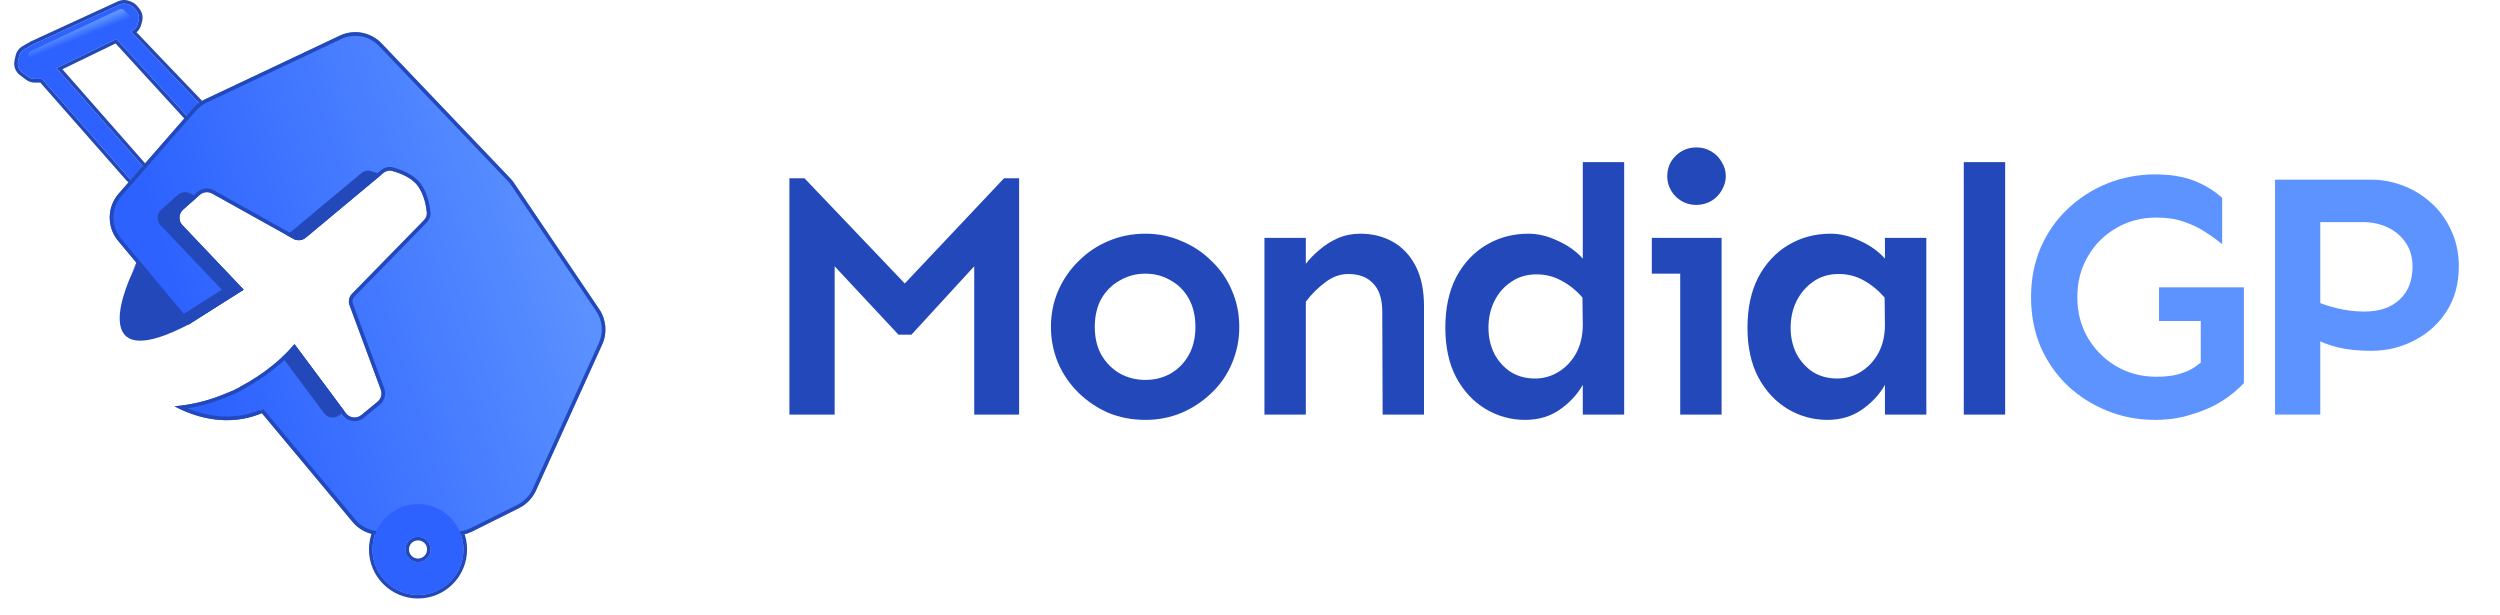 <svg width="130" height="32" viewBox="0 0 130 32" fill="none" xmlns="http://www.w3.org/2000/svg">
<path d="M1.153 3.759L1.465 3.993C1.564 4.067 1.683 4.106 1.805 4.106H2.183L6.713 9.258C6.876 9.443 7.153 9.471 7.349 9.324C7.569 9.159 7.602 8.842 7.42 8.636L2.939 3.54L6.056 2.028L9.834 6.157C9.995 6.333 10.264 6.359 10.455 6.215C10.678 6.048 10.704 5.724 10.512 5.523L6.812 1.65L6.922 1.577C7.034 1.503 7.116 1.391 7.152 1.261L7.204 1.082C7.254 0.905 7.216 0.715 7.101 0.572L7 0.445C6.939 0.368 6.859 0.309 6.768 0.273L6.66 0.23C6.516 0.172 6.354 0.176 6.213 0.241L1.711 2.312L1.268 2.565C1.129 2.644 1.03 2.778 0.995 2.934L0.94 3.183C0.892 3.4 0.975 3.626 1.153 3.759Z" fill="#2D62FF"/>
<path fill-rule="evenodd" clip-rule="evenodd" d="M1.625 2.143L6.134 0.069C6.322 -0.017 6.538 -0.023 6.73 0.054L6.838 0.097C6.959 0.146 7.066 0.225 7.147 0.327L7.249 0.454C7.402 0.645 7.453 0.898 7.385 1.133L7.334 1.313L7.153 1.261L7.204 1.082C7.254 0.905 7.216 0.715 7.101 0.572L7 0.445C6.939 0.368 6.859 0.309 6.768 0.272L6.66 0.229C6.516 0.172 6.354 0.176 6.213 0.241L1.711 2.312L1.268 2.565C1.129 2.644 1.03 2.778 0.995 2.934L0.94 3.183C0.892 3.4 0.975 3.625 1.153 3.759L1.465 3.993C1.564 4.067 1.683 4.106 1.806 4.106H2.183L6.713 9.258C6.876 9.443 7.153 9.471 7.349 9.324C7.569 9.159 7.602 8.842 7.42 8.636L2.939 3.54L6.056 2.028L9.834 6.157C9.995 6.333 10.264 6.359 10.455 6.215C10.678 6.048 10.704 5.724 10.512 5.523L6.812 1.65L6.922 1.577C6.938 1.566 6.954 1.554 6.969 1.542C7.057 1.469 7.121 1.371 7.153 1.261L7.334 1.313C7.293 1.456 7.212 1.583 7.1 1.679L10.649 5.392C10.919 5.675 10.882 6.131 10.568 6.366C10.299 6.568 9.921 6.533 9.694 6.285L6.012 2.26L3.245 3.601L7.562 8.511C7.816 8.8 7.77 9.244 7.463 9.475C7.187 9.681 6.799 9.641 6.571 9.383L2.098 4.295H1.806C1.642 4.295 1.483 4.242 1.352 4.144L1.04 3.91C0.803 3.732 0.691 3.431 0.756 3.142L0.811 2.893C0.857 2.685 0.989 2.507 1.174 2.401L1.625 2.143Z" fill="#2248B9"/>
<path d="M6.219 0.479L1.576 2.669C1.458 2.725 1.431 2.881 1.523 2.974L1.806 3.256L6.906 0.989L6.434 0.516C6.377 0.46 6.292 0.445 6.219 0.479Z" fill="url(#paint0_linear_1_1304)"/>
<path fill-rule="evenodd" clip-rule="evenodd" d="M21.737 30.933C23.041 30.933 24.098 29.876 24.098 28.571C24.098 27.267 23.041 26.21 21.737 26.21C20.432 26.21 19.375 27.267 19.375 28.571C19.375 29.876 20.432 30.933 21.737 30.933ZM21.737 29.233C22.102 29.233 22.398 28.937 22.398 28.571C22.398 28.206 22.102 27.91 21.737 27.91C21.371 27.91 21.075 28.206 21.075 28.571C21.075 28.937 21.371 29.233 21.737 29.233Z" fill="#2D62FF"/>
<path fill-rule="evenodd" clip-rule="evenodd" d="M24.287 28.572C24.287 29.98 23.145 31.122 21.737 31.122C20.328 31.122 19.186 29.98 19.186 28.572C19.186 27.163 20.328 26.021 21.737 26.021C23.145 26.021 24.287 27.163 24.287 28.572ZM21.737 29.044C21.997 29.044 22.209 28.832 22.209 28.572C22.209 28.311 21.997 28.099 21.737 28.099C21.476 28.099 21.264 28.311 21.264 28.572C21.264 28.832 21.476 29.044 21.737 29.044ZM24.098 28.572C24.098 29.876 23.041 30.933 21.737 30.933C20.432 30.933 19.375 29.876 19.375 28.572C19.375 27.267 20.432 26.21 21.737 26.21C23.041 26.21 24.098 27.267 24.098 28.572ZM22.398 28.572C22.398 28.937 22.102 29.233 21.737 29.233C21.371 29.233 21.075 28.937 21.075 28.572C21.075 28.206 21.371 27.91 21.737 27.91C22.102 27.91 22.398 28.206 22.398 28.572Z" fill="#2248B9"/>
<path fill-rule="evenodd" clip-rule="evenodd" d="M10.047 5.631L6.172 10.071C5.561 10.77 5.55 11.81 6.144 12.523L9.783 16.885C9.8 16.876 9.817 16.867 9.835 16.858L12.668 15.064L9.484 11.712C9.263 11.479 9.279 11.109 9.52 10.896L10.384 10.134C10.564 9.975 10.825 9.947 11.035 10.064L15.257 12.418C15.462 12.532 15.716 12.509 15.896 12.359L19.931 8.996C20.058 8.89 20.224 8.844 20.384 8.887C20.746 8.983 21.404 9.215 21.737 9.679C22.064 10.138 22.165 10.734 22.195 11.055C22.209 11.202 22.151 11.345 22.047 11.45L18.303 15.279C18.15 15.436 18.101 15.667 18.177 15.873L19.802 20.259C19.886 20.485 19.817 20.74 19.631 20.893L18.796 21.581C18.546 21.787 18.174 21.742 17.981 21.482L15.313 17.898C14.807 18.515 13.813 19.418 12.479 20.116L12.485 20.123C12.298 20.229 12.066 20.339 11.802 20.438C10.984 20.789 10.064 21.048 9.07 21.126C10.31 21.779 11.951 22.18 13.613 21.487L13.545 21.394L18.339 27.141C18.935 27.856 19.965 28.029 20.763 27.549C21.362 27.191 22.11 27.19 22.709 27.549L22.736 27.566C23.29 27.898 23.976 27.924 24.553 27.635L26.994 26.415C27.382 26.221 27.691 25.9 27.87 25.506L31.313 17.915C31.584 17.317 31.526 16.621 31.158 16.077L26.737 9.528C26.678 9.44 26.612 9.358 26.539 9.281L19.844 2.26C19.282 1.67 18.406 1.507 17.67 1.855L10.664 5.166C10.428 5.277 10.219 5.435 10.047 5.631Z" fill="url(#paint1_linear_1_1304)"/>
<path fill-rule="evenodd" clip-rule="evenodd" d="M26.737 9.528C26.678 9.44 26.612 9.358 26.539 9.281L19.844 2.26C19.282 1.67 18.406 1.507 17.67 1.855L10.664 5.166C10.428 5.277 10.219 5.435 10.047 5.631L6.172 10.071C5.561 10.77 5.55 11.81 6.144 12.523L9.783 16.885C9.8 16.876 9.817 16.867 9.835 16.858L12.668 15.064L9.484 11.712C9.263 11.479 9.279 11.109 9.52 10.896L10.384 10.134C10.564 9.975 10.825 9.947 11.035 10.064L15.257 12.418C15.462 12.532 15.716 12.509 15.896 12.359L19.931 8.996C20.058 8.89 20.224 8.844 20.384 8.887C20.746 8.983 21.404 9.215 21.737 9.679C22.064 10.138 22.165 10.734 22.195 11.055C22.209 11.202 22.151 11.345 22.047 11.45L18.303 15.279C18.15 15.436 18.101 15.667 18.177 15.873L19.802 20.259C19.886 20.485 19.817 20.74 19.631 20.893L18.796 21.581C18.546 21.787 18.174 21.742 17.981 21.482L15.313 17.898C15.274 17.945 15.232 17.994 15.188 18.045C14.677 18.624 13.797 19.396 12.649 20.025C12.605 20.049 12.562 20.072 12.518 20.095C12.505 20.102 12.492 20.109 12.48 20.115C12.479 20.115 12.479 20.116 12.479 20.116L12.485 20.123C12.484 20.123 12.483 20.124 12.483 20.124C12.469 20.132 12.455 20.14 12.441 20.148C12.4 20.17 12.358 20.192 12.315 20.214C12.164 20.291 11.991 20.367 11.802 20.438C11.081 20.747 10.282 20.985 9.422 21.09C9.305 21.105 9.188 21.116 9.07 21.126C9.174 21.181 9.281 21.234 9.39 21.285C10.538 21.817 11.971 22.098 13.431 21.558C13.432 21.558 13.434 21.558 13.435 21.557C13.494 21.535 13.554 21.512 13.613 21.487L13.545 21.394L18.339 27.141C18.935 27.856 19.965 28.029 20.763 27.549C21.362 27.191 22.11 27.19 22.709 27.549L22.736 27.566C23.29 27.898 23.976 27.924 24.553 27.635L26.994 26.415C27.382 26.221 27.691 25.9 27.87 25.506L31.313 17.915C31.584 17.317 31.526 16.621 31.158 16.077L26.737 9.528ZM13.565 21.371L13.69 21.273L18.484 27.02C19.021 27.663 19.948 27.819 20.666 27.388C21.324 26.993 22.148 26.992 22.806 27.387L22.834 27.404C23.332 27.703 23.949 27.726 24.469 27.466L26.91 26.246C27.258 26.072 27.537 25.783 27.698 25.428L31.141 17.837C31.385 17.299 31.332 16.673 31.002 16.183L26.581 9.633C26.528 9.555 26.468 9.48 26.402 9.411L19.707 2.39C19.201 1.86 18.413 1.713 17.75 2.026L10.744 5.337C10.533 5.437 10.344 5.579 10.19 5.756L6.314 10.195C5.765 10.825 5.754 11.761 6.29 12.402L9.825 16.641L12.373 15.027L9.347 11.842C9.052 11.531 9.074 11.038 9.395 10.755L10.259 9.992C10.499 9.78 10.847 9.743 11.127 9.899L15.349 12.253C15.485 12.329 15.655 12.313 15.775 12.213L19.81 8.851C19.978 8.711 20.206 8.644 20.432 8.704C20.621 8.754 20.89 8.841 21.157 8.977C21.423 9.112 21.7 9.303 21.89 9.57C22.248 10.07 22.352 10.707 22.383 11.037C22.404 11.247 22.319 11.443 22.182 11.583L18.439 15.412C18.337 15.516 18.304 15.67 18.354 15.807L19.979 20.193C20.091 20.495 19.999 20.834 19.751 21.039L18.916 21.727C18.582 22.001 18.087 21.941 17.829 21.595L15.303 18.2C14.779 18.786 13.904 19.547 12.772 20.173L12.774 20.175L12.578 20.287C12.383 20.398 12.144 20.512 11.872 20.613C11.224 20.891 10.512 21.113 9.749 21.235C10.862 21.689 12.197 21.872 13.54 21.313L13.565 21.371Z" fill="#2248B9"/>
<path fill-rule="evenodd" clip-rule="evenodd" d="M21.737 30.933C23.041 30.933 24.098 29.876 24.098 28.571C24.098 27.267 23.041 26.21 21.737 26.21C20.432 26.21 19.375 27.267 19.375 28.571C19.375 29.876 20.432 30.933 21.737 30.933ZM21.737 29.233C22.102 29.233 22.398 28.937 22.398 28.571C22.398 28.206 22.102 27.91 21.737 27.91C21.371 27.91 21.075 28.206 21.075 28.571C21.075 28.937 21.371 29.233 21.737 29.233Z" fill="#2D62FF"/>
<path fill-rule="evenodd" clip-rule="evenodd" d="M7.095 13.741C6.025 15.819 5.074 19.352 9.835 16.858L12.668 15.064L9.484 11.712C9.263 11.479 9.279 11.109 9.52 10.896L10.246 10.256L9.902 10.064C9.692 9.947 9.431 9.975 9.251 10.134L8.386 10.896C8.146 11.109 8.129 11.479 8.35 11.712L11.535 15.064L9.457 16.386L9.456 16.385L9.456 16.385C8.323 15.064 8.323 15.063 7.095 13.647C7.025 13.8 6.952 13.96 6.878 14.125C6.951 13.991 7.024 13.863 7.095 13.741ZM14.918 12.229L15.257 12.418C15.462 12.532 15.716 12.509 15.896 12.359L19.82 9.088C19.608 8.992 19.403 8.927 19.25 8.887C19.091 8.844 18.924 8.89 18.798 8.996L14.918 12.229ZM17.905 21.381L15.313 17.898C15.15 18.096 14.937 18.325 14.677 18.566L16.847 21.482C17.041 21.742 17.412 21.787 17.662 21.581L17.905 21.381Z" fill="#2248B9"/>
<path d="M41.049 21.561V9.27H41.834L47.049 14.741L52.209 9.27H52.994V21.561H50.66V13.847L47.395 17.403H46.721L43.402 13.847V21.561H41.049ZM59.555 21.834C58.874 21.834 58.236 21.713 57.64 21.47C57.056 21.215 56.54 20.868 56.09 20.43C55.64 19.993 55.288 19.482 55.032 18.899C54.777 18.303 54.649 17.671 54.649 17.002C54.649 16.321 54.777 15.689 55.032 15.106C55.288 14.522 55.64 14.011 56.09 13.574C56.54 13.124 57.056 12.777 57.64 12.534C58.236 12.279 58.874 12.152 59.555 12.152C60.223 12.152 60.849 12.279 61.433 12.534C62.029 12.777 62.551 13.124 63.001 13.574C63.463 14.011 63.816 14.522 64.059 15.106C64.314 15.689 64.442 16.321 64.442 17.002C64.442 17.671 64.314 18.303 64.059 18.899C63.816 19.482 63.463 19.993 63.001 20.43C62.551 20.868 62.029 21.215 61.433 21.47C60.849 21.713 60.223 21.834 59.555 21.834ZM59.555 19.756C60.041 19.756 60.479 19.646 60.868 19.427C61.269 19.196 61.585 18.874 61.816 18.461C62.047 18.048 62.162 17.561 62.162 17.002C62.162 16.431 62.047 15.938 61.816 15.525C61.585 15.112 61.269 14.796 60.868 14.577C60.479 14.346 60.041 14.23 59.555 14.23C59.081 14.23 58.643 14.346 58.242 14.577C57.841 14.796 57.518 15.112 57.275 15.525C57.044 15.938 56.929 16.431 56.929 17.002C56.929 17.561 57.044 18.048 57.275 18.461C57.518 18.874 57.841 19.196 58.242 19.427C58.643 19.646 59.081 19.756 59.555 19.756ZM71.897 21.561L71.878 16.218C71.878 15.549 71.72 15.057 71.404 14.741C71.1 14.413 70.669 14.248 70.109 14.248C69.684 14.248 69.283 14.394 68.906 14.686C68.529 14.966 68.195 15.3 67.903 15.689V13.72C68.097 13.464 68.335 13.221 68.614 12.99C68.894 12.747 69.21 12.547 69.562 12.389C69.927 12.23 70.316 12.152 70.73 12.152C71.362 12.152 71.927 12.291 72.425 12.571C72.924 12.851 73.319 13.27 73.611 13.829C73.902 14.388 74.048 15.087 74.048 15.926V21.561H71.897ZM65.751 21.561V12.37H67.903V21.561H65.751ZM79.315 21.834C78.573 21.834 77.886 21.646 77.254 21.269C76.622 20.892 76.111 20.345 75.722 19.628C75.346 18.911 75.157 18.048 75.157 17.039C75.157 16.017 75.346 15.142 75.722 14.413C76.111 13.683 76.634 13.124 77.291 12.735C77.947 12.346 78.677 12.152 79.479 12.152C79.977 12.152 80.482 12.273 80.992 12.516C81.515 12.747 81.953 13.057 82.305 13.446V8.431H84.457V21.561H82.305V20.011C82.026 20.509 81.625 20.941 81.102 21.306C80.591 21.658 79.996 21.834 79.315 21.834ZM79.825 19.683C80.263 19.683 80.67 19.567 81.047 19.336C81.424 19.105 81.728 18.783 81.959 18.37C82.19 17.944 82.305 17.446 82.305 16.874L82.287 15.47C81.959 15.093 81.594 14.802 81.193 14.595C80.804 14.376 80.372 14.267 79.898 14.267C79.388 14.267 78.944 14.4 78.567 14.668C78.19 14.923 77.898 15.264 77.692 15.689C77.497 16.102 77.4 16.552 77.4 17.039C77.4 17.525 77.497 17.969 77.692 18.37C77.898 18.771 78.184 19.093 78.549 19.336C78.913 19.567 79.339 19.683 79.825 19.683ZM88.21 10.656C87.797 10.656 87.438 10.51 87.134 10.219C86.842 9.915 86.697 9.562 86.697 9.161C86.697 8.747 86.842 8.395 87.134 8.103C87.438 7.811 87.797 7.666 88.21 7.666C88.49 7.666 88.745 7.732 88.976 7.866C89.207 8 89.389 8.182 89.523 8.413C89.669 8.644 89.742 8.893 89.742 9.161C89.742 9.416 89.669 9.665 89.523 9.908C89.389 10.139 89.207 10.322 88.976 10.456C88.745 10.589 88.49 10.656 88.21 10.656ZM87.371 21.561V12.37H89.523V21.561H87.371ZM85.894 14.23V12.37H89.523V14.23H85.894ZM95.026 21.834C94.285 21.834 93.598 21.646 92.966 21.269C92.334 20.892 91.823 20.345 91.434 19.628C91.057 18.911 90.869 18.048 90.869 17.039C90.869 16.017 91.057 15.142 91.434 14.413C91.823 13.683 92.346 13.124 93.002 12.735C93.659 12.346 94.388 12.152 95.191 12.152C95.689 12.152 96.194 12.273 96.704 12.516C97.227 12.747 97.665 13.057 98.017 13.446V12.37H100.169V21.561H98.017V20.011C97.737 20.509 97.336 20.941 96.814 21.306C96.303 21.658 95.707 21.834 95.026 21.834ZM95.537 19.683C95.975 19.683 96.382 19.567 96.759 19.336C97.136 19.105 97.44 18.783 97.671 18.37C97.902 17.944 98.017 17.446 98.017 16.874L97.999 15.47C97.671 15.093 97.306 14.796 96.905 14.577C96.516 14.358 96.084 14.248 95.61 14.248C95.099 14.248 94.656 14.382 94.279 14.65C93.902 14.917 93.61 15.264 93.403 15.689C93.209 16.102 93.112 16.552 93.112 17.039C93.112 17.525 93.209 17.969 93.403 18.37C93.61 18.771 93.896 19.093 94.26 19.336C94.625 19.567 95.051 19.683 95.537 19.683ZM102.116 21.561V8.431H104.268V21.561H102.116Z" fill="#2248B9"/>
<path d="M112.069 21.834C111.182 21.834 110.349 21.677 109.571 21.36C108.793 21.044 108.106 20.607 107.51 20.047C106.915 19.476 106.447 18.801 106.106 18.023C105.778 17.233 105.614 16.376 105.614 15.452C105.614 14.528 105.778 13.677 106.106 12.899C106.447 12.109 106.915 11.434 107.51 10.875C108.106 10.304 108.793 9.86 109.571 9.544C110.349 9.228 111.182 9.07 112.069 9.07C112.86 9.07 113.534 9.179 114.093 9.398C114.653 9.617 115.139 9.915 115.552 10.291V12.698C115.273 12.467 114.969 12.249 114.641 12.042C114.324 11.835 113.966 11.665 113.565 11.531C113.163 11.386 112.683 11.313 112.124 11.313C111.358 11.313 110.665 11.495 110.045 11.86C109.425 12.212 108.933 12.705 108.568 13.337C108.203 13.957 108.021 14.662 108.021 15.452C108.021 16.242 108.203 16.947 108.568 17.567C108.933 18.187 109.425 18.68 110.045 19.044C110.665 19.409 111.358 19.591 112.124 19.591C112.61 19.591 113.012 19.543 113.328 19.446C113.656 19.348 113.917 19.233 114.112 19.099C114.318 18.953 114.483 18.826 114.604 18.716L116.683 19.92C116.355 20.272 115.96 20.595 115.498 20.886C115.036 21.166 114.513 21.391 113.929 21.561C113.358 21.743 112.738 21.834 112.069 21.834ZM114.44 21.014V16.692H112.27V14.941H116.683V19.92L114.44 21.014ZM118.302 21.561V9.343H123.317C123.876 9.343 124.423 9.447 124.958 9.653C125.505 9.86 125.992 10.158 126.417 10.547C126.855 10.936 127.201 11.41 127.456 11.969C127.724 12.528 127.858 13.161 127.858 13.866C127.858 14.741 127.651 15.507 127.238 16.163C126.824 16.82 126.265 17.33 125.56 17.695C124.867 18.06 124.113 18.242 123.299 18.242C122.642 18.242 122.059 18.181 121.548 18.06C121.05 17.926 120.655 17.774 120.363 17.604V15.634C120.63 15.768 121.001 15.896 121.475 16.017C121.949 16.139 122.442 16.2 122.952 16.2C123.73 16.2 124.338 15.993 124.776 15.58C125.226 15.166 125.451 14.595 125.451 13.866C125.451 13.367 125.329 12.948 125.086 12.607C124.855 12.267 124.545 12.006 124.156 11.823C123.767 11.641 123.341 11.55 122.879 11.55H120.655V21.561H118.302Z" fill="#5D93FF"/>
<defs>
<linearGradient id="paint0_linear_1_1304" x1="4.545" y1="1.272" x2="4.734" y2="1.745" gradientUnits="userSpaceOnUse">
<stop stop-color="#5D93FF"/>
<stop offset="1" stop-color="#2D62FF"/>
</linearGradient>
<linearGradient id="paint1_linear_1_1304" x1="10.024" y1="17.898" x2="30.143" y2="11.38" gradientUnits="userSpaceOnUse">
<stop stop-color="#2D62FF"/>
<stop offset="1" stop-color="#5D93FF"/>
</linearGradient>
</defs>
</svg>
